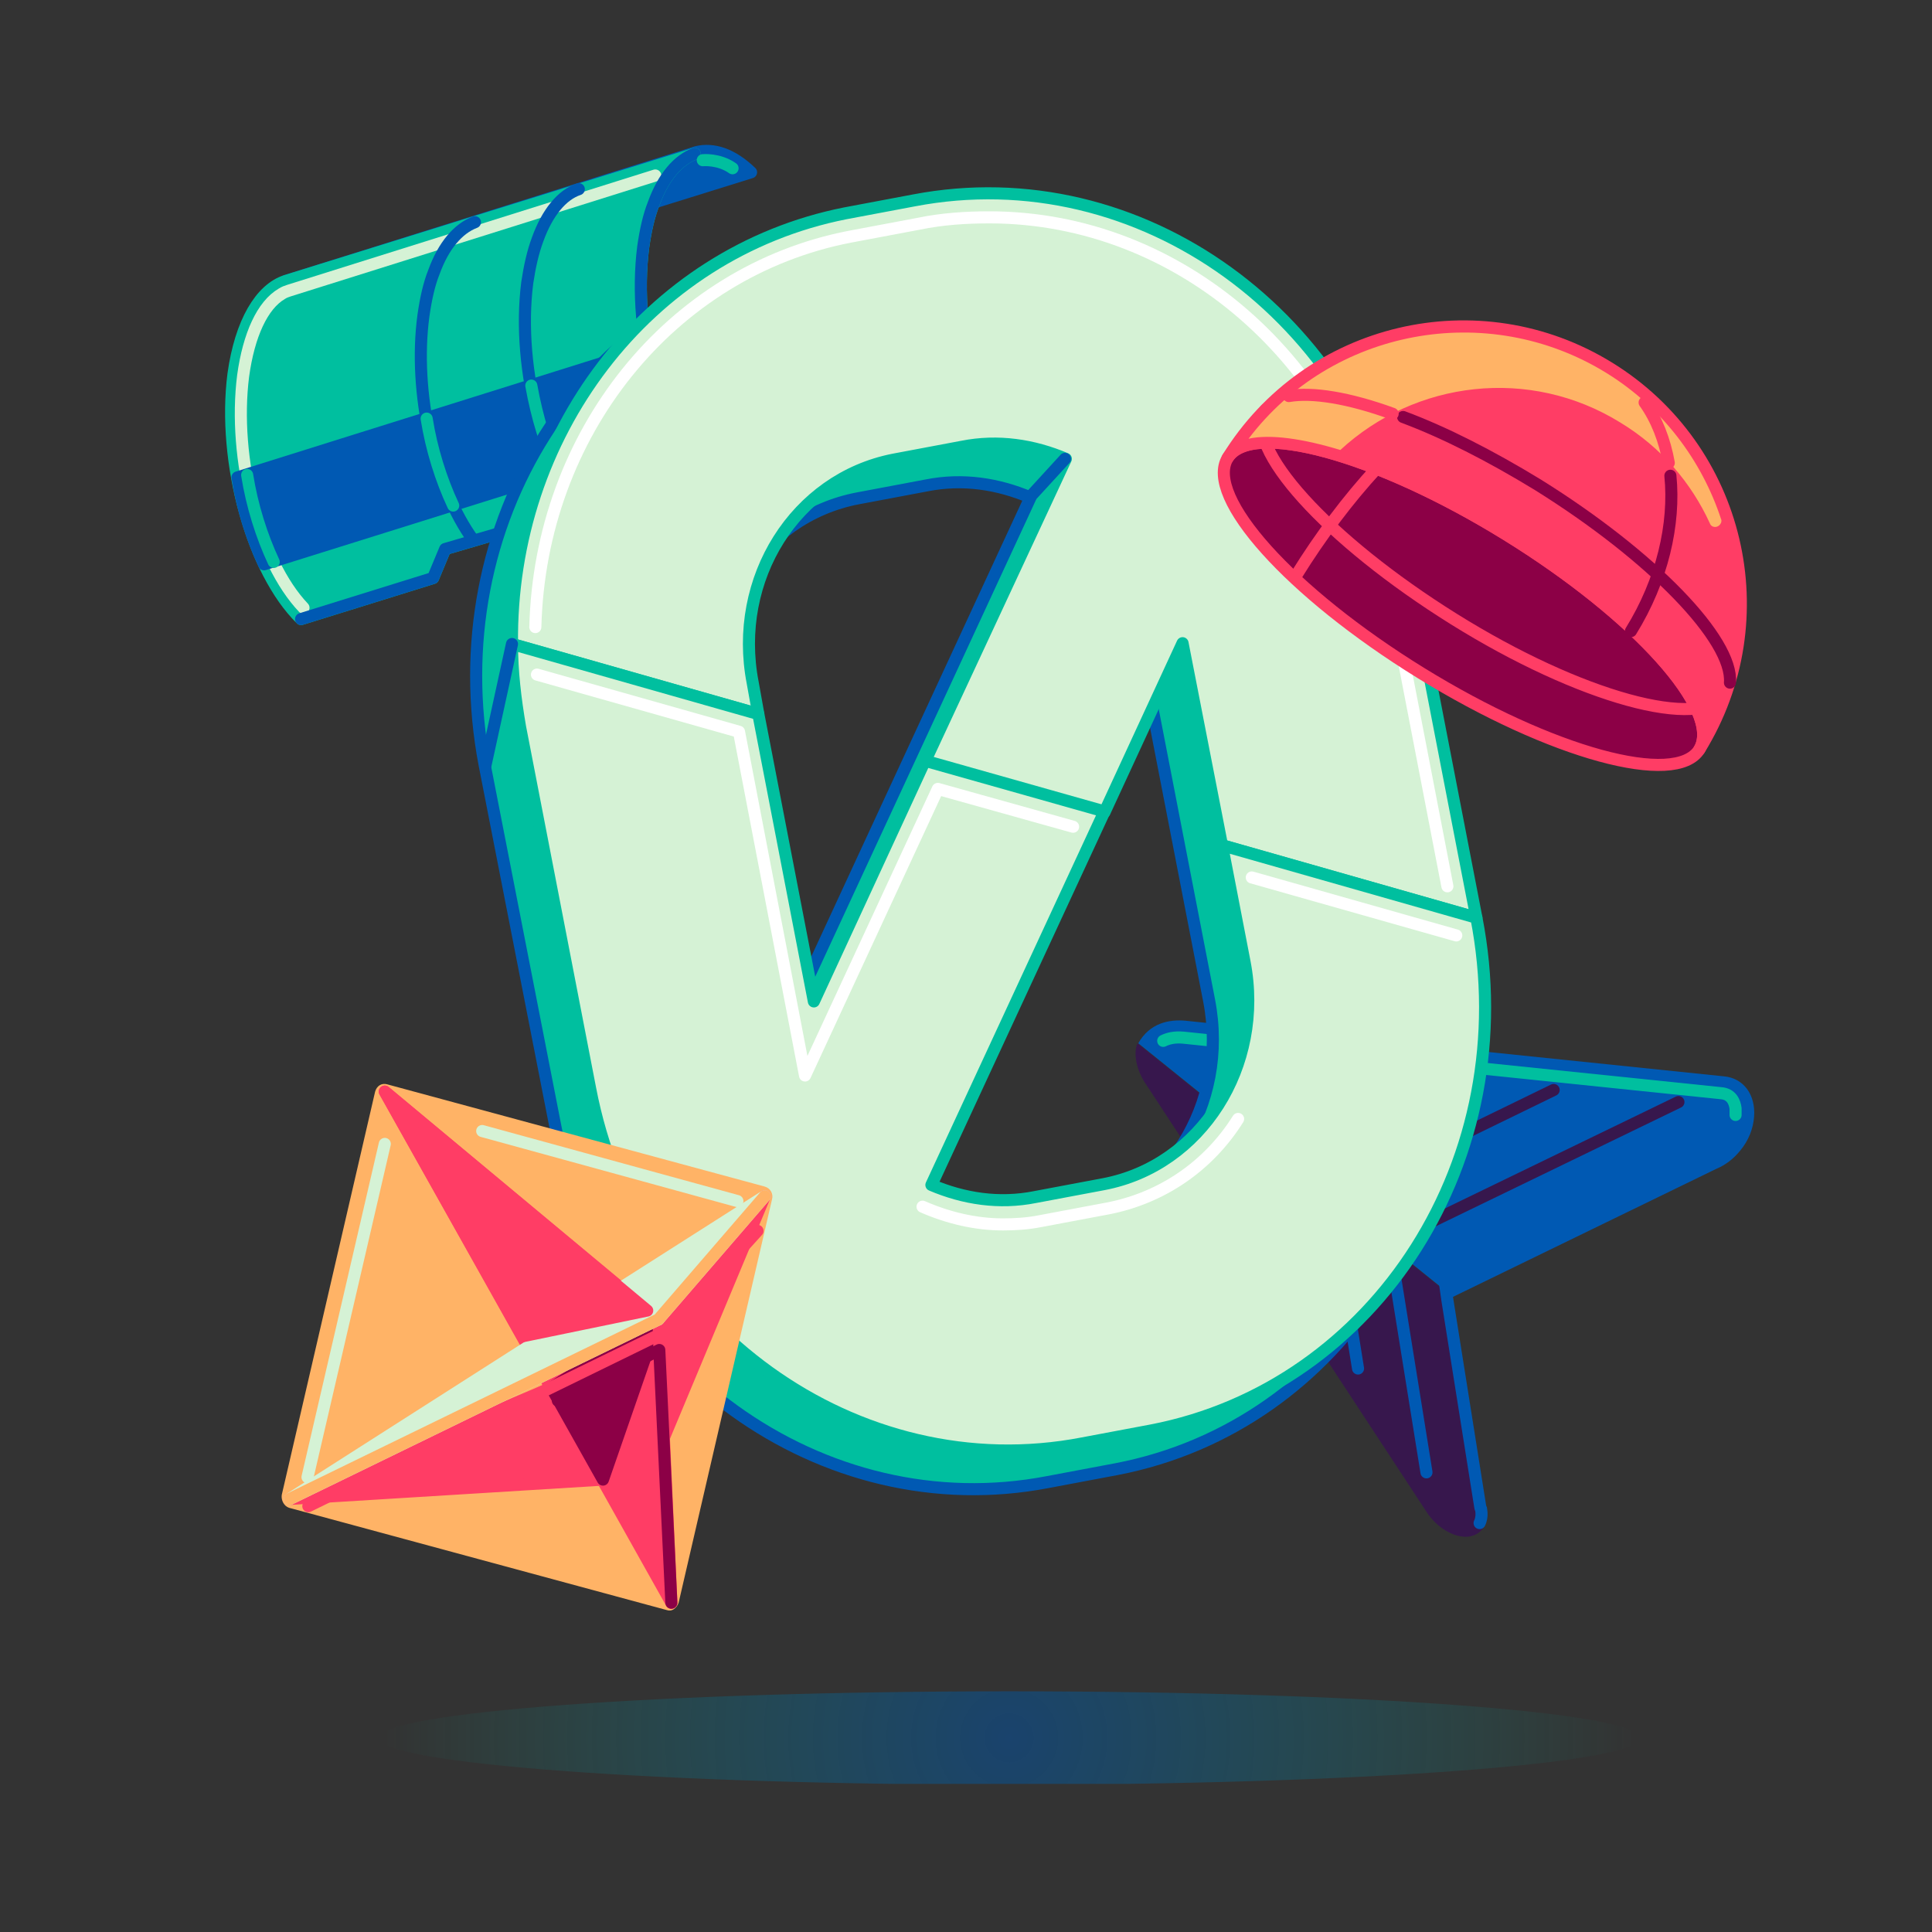 <svg width="160" height="160" viewBox="0 0 160 160" fill="none" xmlns="http://www.w3.org/2000/svg">
<rect x="0" y="0" width="160" height="160" fill="#333333" stroke="none"/>
<g clip-path="url(#clip0)">
<g clip-path="url(#clip1)">
<path d="M94.734 89.534L118.134 125.2C119 126.534 120.4 127.334 121.534 127.267C122.2 127.2 122.667 126.867 122.934 126.4C123.134 126 123.2 125.467 123.067 124.8L120.267 107.4L94.2 86.4C93.867 87.2 94.067 88.4 94.734 89.534Z" fill="#37174D"/>
<path d="M122.534 126.134C122.667 125.867 122.734 125.467 122.667 125.067C122.667 125 122.667 124.934 122.6 124.867L119.867 107.667L119.667 106.267" stroke="#0059B3" stroke-miterlimit="10" stroke-linecap="round" stroke-linejoin="round"/>
<path d="M142.733 89.134L98.2 84.534C96.8 84.4 95.2 84.734 94.267 86.4L120.333 107.4L142.133 96.8C142.933 96.467 143.6 95.934 144.133 95.267C144.8 94.467 145.2 93.467 145.267 92.467C145.4 90.667 144.4 89.267 142.733 89.134Z" fill="#0059B3"/>
<path d="M96.333 86.2C96.733 86 97.266 85.867 98 85.934L142.533 90.534C143.4 90.6 143.666 91.267 143.733 91.8C143.733 91.934 143.733 92.134 143.733 92.334" stroke="#00BF9F" stroke-miterlimit="10" stroke-linecap="round" stroke-linejoin="round"/>
<path d="M137.267 92.067L115.067 102.867L118.134 121.934" stroke="#0059B3" stroke-miterlimit="10" stroke-linecap="round" stroke-linejoin="round"/>
<path d="M110.2 99.2L112.467 113.334" stroke="#0059B3" stroke-miterlimit="10" stroke-linecap="round" stroke-linejoin="round"/>
<path d="M139 91.267L115.467 102.667" stroke="#37174D" stroke-miterlimit="10" stroke-linecap="round" stroke-linejoin="round"/>
<path d="M128.667 90.267L110.867 98.934" stroke="#37174D" stroke-miterlimit="10" stroke-linecap="round" stroke-linejoin="round"/>
<path d="M57.468 12.667L57.668 12.6C57.601 12.667 57.534 12.667 57.468 12.667Z" fill="#8C0046"/>
<path d="M57.667 12.6L57.467 12.667L23.667 23.267C25.067 22.8 26.734 23.267 28.334 24.867L54.067 16.8L62.2 14.267C60.6 12.733 59.067 12.267 57.667 12.6Z" fill="#0059B3" stroke="#0059B3" stroke-miterlimit="10" stroke-linecap="round" stroke-linejoin="round"/>
<path d="M23.668 23.267C21.601 23.934 19.934 26.667 19.334 31C18.401 38.267 20.934 47.334 24.934 51.267L35.868 47.867L36.868 45.467L41.201 44.2L43.934 45.4L58.801 40.734C54.801 36.867 52.334 27.8 53.268 20.467C53.468 19.067 53.734 17.867 54.134 16.867C54.934 14.667 56.134 13.267 57.534 12.734L23.668 23.267Z" fill="#00BF9F" stroke="#00BF9F" stroke-miterlimit="10" stroke-linecap="round" stroke-linejoin="round"/>
<path d="M25.134 50.333C21.467 46.467 19.267 38 20.134 31.133C20.601 27.733 21.734 25.267 23.334 24.333C23.534 24.2 23.734 24.133 23.934 24.067L54.267 14.533" stroke="#D5F2D5" stroke-miterlimit="10" stroke-linecap="round" stroke-linejoin="round"/>
<path d="M24.934 51.267L35.867 47.867L36.867 45.467L41.2 44.2L43.934 45.4L58.8 40.734C54.8 36.867 52.334 27.8 53.267 20.467C53.467 19.067 53.734 17.867 54.134 16.867C54.934 14.667 56.134 13.267 57.534 12.734" stroke="#0059B3" stroke-miterlimit="10" stroke-linecap="round" stroke-linejoin="round"/>
<path d="M47.934 15.667C46.534 16.134 45.334 17.6 44.534 19.8C44.134 20.867 43.867 22.067 43.667 23.4C42.734 30.667 45.2 39.734 49.2 43.667" stroke="#0059B3" stroke-miterlimit="10" stroke-linecap="round" stroke-linejoin="round"/>
<path d="M39.201 44.734C36.001 40.334 34.201 32.534 35.068 26.134C35.268 24.734 35.534 23.534 35.934 22.534C36.734 20.334 37.934 18.934 39.334 18.4" stroke="#0059B3" stroke-miterlimit="10" stroke-linecap="round" stroke-linejoin="round"/>
<path d="M58.201 13.267C58.201 13.267 59.535 13.134 60.668 13.934" stroke="#00BF9F" stroke-miterlimit="10" stroke-linecap="round" stroke-linejoin="round"/>
<path d="M21.868 46.733L55.735 36.133C54.735 34 53.935 31.534 53.468 28.933L19.668 39.533C20.068 42.133 20.868 44.6 21.868 46.733Z" fill="#0059B3" stroke="#0059B3" stroke-miterlimit="10" stroke-linecap="round" stroke-linejoin="round"/>
<path d="M44.001 31.933C44.468 34.533 45.201 37 46.268 39.133" stroke="#00BF9F" stroke-miterlimit="10" stroke-linecap="round" stroke-linejoin="round"/>
<path d="M37.533 41.867C36.533 39.733 35.733 37.2 35.333 34.667" stroke="#00BF9F" stroke-miterlimit="10" stroke-linecap="round" stroke-linejoin="round"/>
<path d="M22.668 46.534C21.668 44.4 20.868 41.867 20.468 39.334" stroke="#00BF9F" stroke-miterlimit="10" stroke-linecap="round" stroke-linejoin="round"/>
<path d="M72.735 19.8L67.068 20.867C48.335 24.467 36.335 43.467 40.135 63.334L46.001 93.334C49.801 113.2 68.135 126.334 86.801 122.734L92.468 121.667C111.201 118.067 123.201 99.067 119.401 79.2L113.601 49.267C109.735 29.334 91.468 16.2 72.735 19.8ZM71.068 41.267L76.735 40.2C79.735 39.6 82.668 40.067 85.335 41.2L64.535 86.133L59.401 59.667C57.735 51.067 62.935 42.8 71.068 41.267ZM88.468 101.267L82.801 102.334C79.801 102.934 76.868 102.467 74.201 101.334L95.001 56.4L100.135 82.867C101.801 91.467 96.601 99.734 88.468 101.267Z" fill="#00BF9F" stroke="#0059B3" stroke-miterlimit="10" stroke-linecap="round" stroke-linejoin="round"/>
<path d="M62.334 56.534C60.668 47.934 65.868 39.667 74.001 38.067L79.668 37C82.668 36.4 85.601 36.867 88.268 38L76.601 63.067L91.468 67.267L97.934 53.267L101.201 70L122.268 76L116.468 46.067C112.668 26.2 94.401 13 75.668 16.6L70.001 17.667C53.534 20.934 42.201 36.134 42.401 53.334L62.801 59.134L62.334 56.534Z" fill="#D5F2D5" stroke="#00BF9F" stroke-miterlimit="10" stroke-linecap="round" stroke-linejoin="round"/>
<path d="M44.334 51.933C44.734 35.933 55.534 22.467 70.401 19.6L76.067 18.533C78.001 18.133 79.934 18 81.934 18C97.734 18 111.467 30 114.667 46.467L119.867 73.4" stroke="white" stroke-miterlimit="10" stroke-linecap="round" stroke-linejoin="round"/>
<path d="M122.268 76L101.201 70L103.068 79.667C104.735 88.267 99.468 96.534 91.401 98.067L85.735 99.133C82.735 99.733 79.801 99.267 77.135 98.133L91.468 67.2L76.601 63L67.401 82.933L62.801 59.133L42.401 53.333C42.401 55.6 42.668 57.867 43.068 60.2L48.868 90.133C52.668 110 71.001 123.133 89.668 119.533L95.335 118.467C114.068 114.867 126.135 95.867 122.268 76Z" fill="#D5F2D5" stroke="#00BF9F" stroke-miterlimit="10" stroke-linecap="round" stroke-linejoin="round"/>
<path d="M44.469 55.867L61.202 60.6L66.669 89.067L77.669 65.334L88.869 68.467" stroke="white" stroke-miterlimit="10" stroke-linecap="round" stroke-linejoin="round"/>
<path d="M103.668 72.667L120.601 77.467" stroke="white" stroke-miterlimit="10" stroke-linecap="round" stroke-linejoin="round"/>
<path d="M76.401 99.933C78.535 100.867 80.801 101.4 83.068 101.4C84.068 101.4 85.135 101.333 86.135 101.133L91.801 100.067C96.201 99.2 100.068 96.6 102.535 92.667" stroke="white" stroke-miterlimit="10" stroke-linecap="round" stroke-linejoin="round"/>
<path d="M42.4 53.334L40.2 63.4" stroke="#0059B3" stroke-miterlimit="10" stroke-linecap="round" stroke-linejoin="round"/>
<path d="M85.267 41.2L88.2 38" stroke="#0059B3" stroke-miterlimit="10" stroke-linecap="round" stroke-linejoin="round"/>
<path d="M23.334 123.8L31.067 90.4C31.2 89.933 31.6 89.667 32.067 89.8L63.334 98.267C63.8 98.4 64.067 98.867 63.934 99.334L56.2 132.734C56.133 132.934 56 133.134 55.8 133.267C55.6 133.4 55.4 133.4 55.2 133.334L23.933 124.867C23.534 124.734 23.267 124.267 23.334 123.8Z" fill="#FFB366"/>
<path d="M31.867 94.734L25.467 122.334" stroke="#D5F2D5" stroke-miterlimit="10" stroke-linecap="round" stroke-linejoin="round"/>
<path d="M61.067 99.467L39.934 93.667" stroke="#D5F2D5" stroke-miterlimit="10" stroke-linecap="round" stroke-linejoin="round"/>
<path d="M31.867 90.4L55.6 132.734L54.534 109.267L31.867 90.4Z" fill="#FF3D65" stroke="#FF3D65" stroke-miterlimit="10" stroke-linecap="round" stroke-linejoin="round"/>
<path d="M24.001 124.133L45.668 114.933L49.934 122.533L24.001 124.133Z" fill="#FF3D65" stroke="#FF3D65" stroke-miterlimit="10" stroke-linecap="round" stroke-linejoin="round"/>
<path d="M54.534 109.267L49.934 122.534L45.667 114.934L54.534 109.267Z" fill="#8C0046" stroke="#8C0046" stroke-miterlimit="10" stroke-linecap="round" stroke-linejoin="round"/>
<path d="M54.867 119.334L63.333 99.067L54.533 109.267L54.867 119.334Z" fill="#FF3D65" stroke="#FF3D65" stroke-miterlimit="10" stroke-linecap="round" stroke-linejoin="round"/>
<path d="M63.334 99.067L54.534 109.267L51.4 106.667L63.334 99.067Z" fill="#D5F2D5" stroke="#D5F2D5" stroke-miterlimit="10" stroke-linecap="round" stroke-linejoin="round"/>
<path d="M43.734 111.534L24.001 124.134L54.534 109.267L43.734 111.534Z" fill="#D5F2D5" stroke="#D5F2D5" stroke-miterlimit="10" stroke-linecap="round" stroke-linejoin="round"/>
<path d="M31.867 90.4L53.6 108.534L43.267 110.667L31.867 90.4Z" fill="#FF3D65" stroke="#FF3D65" stroke-miterlimit="10" stroke-linecap="round" stroke-linejoin="round"/>
<path d="M24.001 124.134L54.534 109.267L63.334 99.067" stroke="#FFB366" stroke-miterlimit="10" stroke-linecap="round" stroke-linejoin="round"/>
<path d="M62.734 101.934L55.267 110.2L25.534 124.734" stroke="#FF3D65" stroke-miterlimit="10" stroke-linecap="round" stroke-linejoin="round"/>
<path d="M55.6 132.733L54.6 111.8L46.2 116" stroke="#8C0046" stroke-miterlimit="10" stroke-linecap="round" stroke-linejoin="round"/>
<path d="M117.668 55.733C106.868 49.067 99.734 41.133 101.668 37.933C103.601 34.8 113.934 37.6 124.734 44.267C135.534 50.933 142.668 58.867 140.734 62.067C138.801 65.2 128.468 62.4 117.668 55.733Z" fill="#8C0046" stroke="#FF3D65" stroke-miterlimit="10" stroke-linecap="round" stroke-linejoin="round"/>
<path d="M142.868 57.467C140.935 60.533 130.868 57.8 120.401 51.267C109.935 44.733 102.868 37 104.801 33.933" stroke="#FF3D65" stroke-miterlimit="10" stroke-linecap="round" stroke-linejoin="round"/>
<path d="M107.335 47.666C109.402 44.333 111.668 41.333 114.002 38.8L107.335 47.666Z" fill="#37174D"/>
<path d="M107.335 47.666C109.402 44.333 111.668 41.333 114.002 38.8" stroke="#FF3D65" stroke-miterlimit="10" stroke-linecap="round" stroke-linejoin="round"/>
<path d="M124.735 44.267C113.935 37.6 103.601 34.8 101.668 37.933C108.335 27.133 122.468 23.8 133.268 30.467C144.068 37.133 147.401 51.267 140.735 62.067C142.668 58.867 135.535 50.933 124.735 44.267Z" fill="#FF3D65" stroke="#FF3D65" stroke-miterlimit="10" stroke-linecap="round" stroke-linejoin="round"/>
<path d="M138.334 39.4C138.734 43.4 137.667 48.066 135.067 52.267" stroke="#8C0046" stroke-miterlimit="10" stroke-linecap="round" stroke-linejoin="round"/>
<path d="M116.201 34.533C119.601 35.8 123.401 37.733 127.335 40.133C136.868 46.067 143.535 53 143.268 56.533" stroke="#8C0046" stroke-miterlimit="10" stroke-linecap="round" stroke-linejoin="round"/>
<path d="M133.001 30.866C137.668 33.733 140.935 38.133 142.535 43C142.601 43.133 142.535 43.333 142.468 43.4C142.268 43.733 141.735 43.733 141.601 43.333C140.068 40 137.601 37.066 134.201 35C126.668 30.333 117.201 31.533 111.001 37.267C107.935 36.333 105.201 35.933 103.401 36.333C110.268 27.267 123.135 24.8 133.001 30.866Z" fill="#FFB366"/>
<path d="M106.734 32.8C108.668 32.467 111.668 32.933 115.334 34.267" stroke="#FF3D65" stroke-miterlimit="10" stroke-linecap="round" stroke-linejoin="round"/>
<path d="M138.201 38.333C137.868 36.467 137.201 34.733 136.201 33.333" stroke="#FF3D65" stroke-miterlimit="10" stroke-linecap="round" stroke-linejoin="round"/>
<path d="M83.6 147.8C112.43 147.8 135.8 146.069 135.8 143.934C135.8 141.798 112.43 140.067 83.6 140.067C54.771 140.067 31.4 141.798 31.4 143.934C31.4 146.069 54.771 147.8 83.6 147.8Z" fill="url(#paint0_radial)"/>
</g>
</g>
<defs>
<radialGradient id="paint0_radial" cx="0" cy="0" r="1" gradientUnits="userSpaceOnUse" gradientTransform="translate(83.574 143.921) scale(52.074)">
<stop stop-color="#0053A6" stop-opacity="0.5"/>
<stop offset="0.208" stop-color="#0064A5" stop-opacity="0.396"/>
<stop offset="0.619" stop-color="#0090A2" stop-opacity="0.191"/>
<stop offset="1" stop-color="#00BF9F" stop-opacity="0"/>
</radialGradient>
<clipPath id="clip0">
<rect width="160" height="160" fill="white"/>
</clipPath>
<clipPath id="clip1">
<rect width="126.6" height="135.733" fill="white" transform="translate(18.667 12)"/>
</clipPath>
</defs>
</svg>
